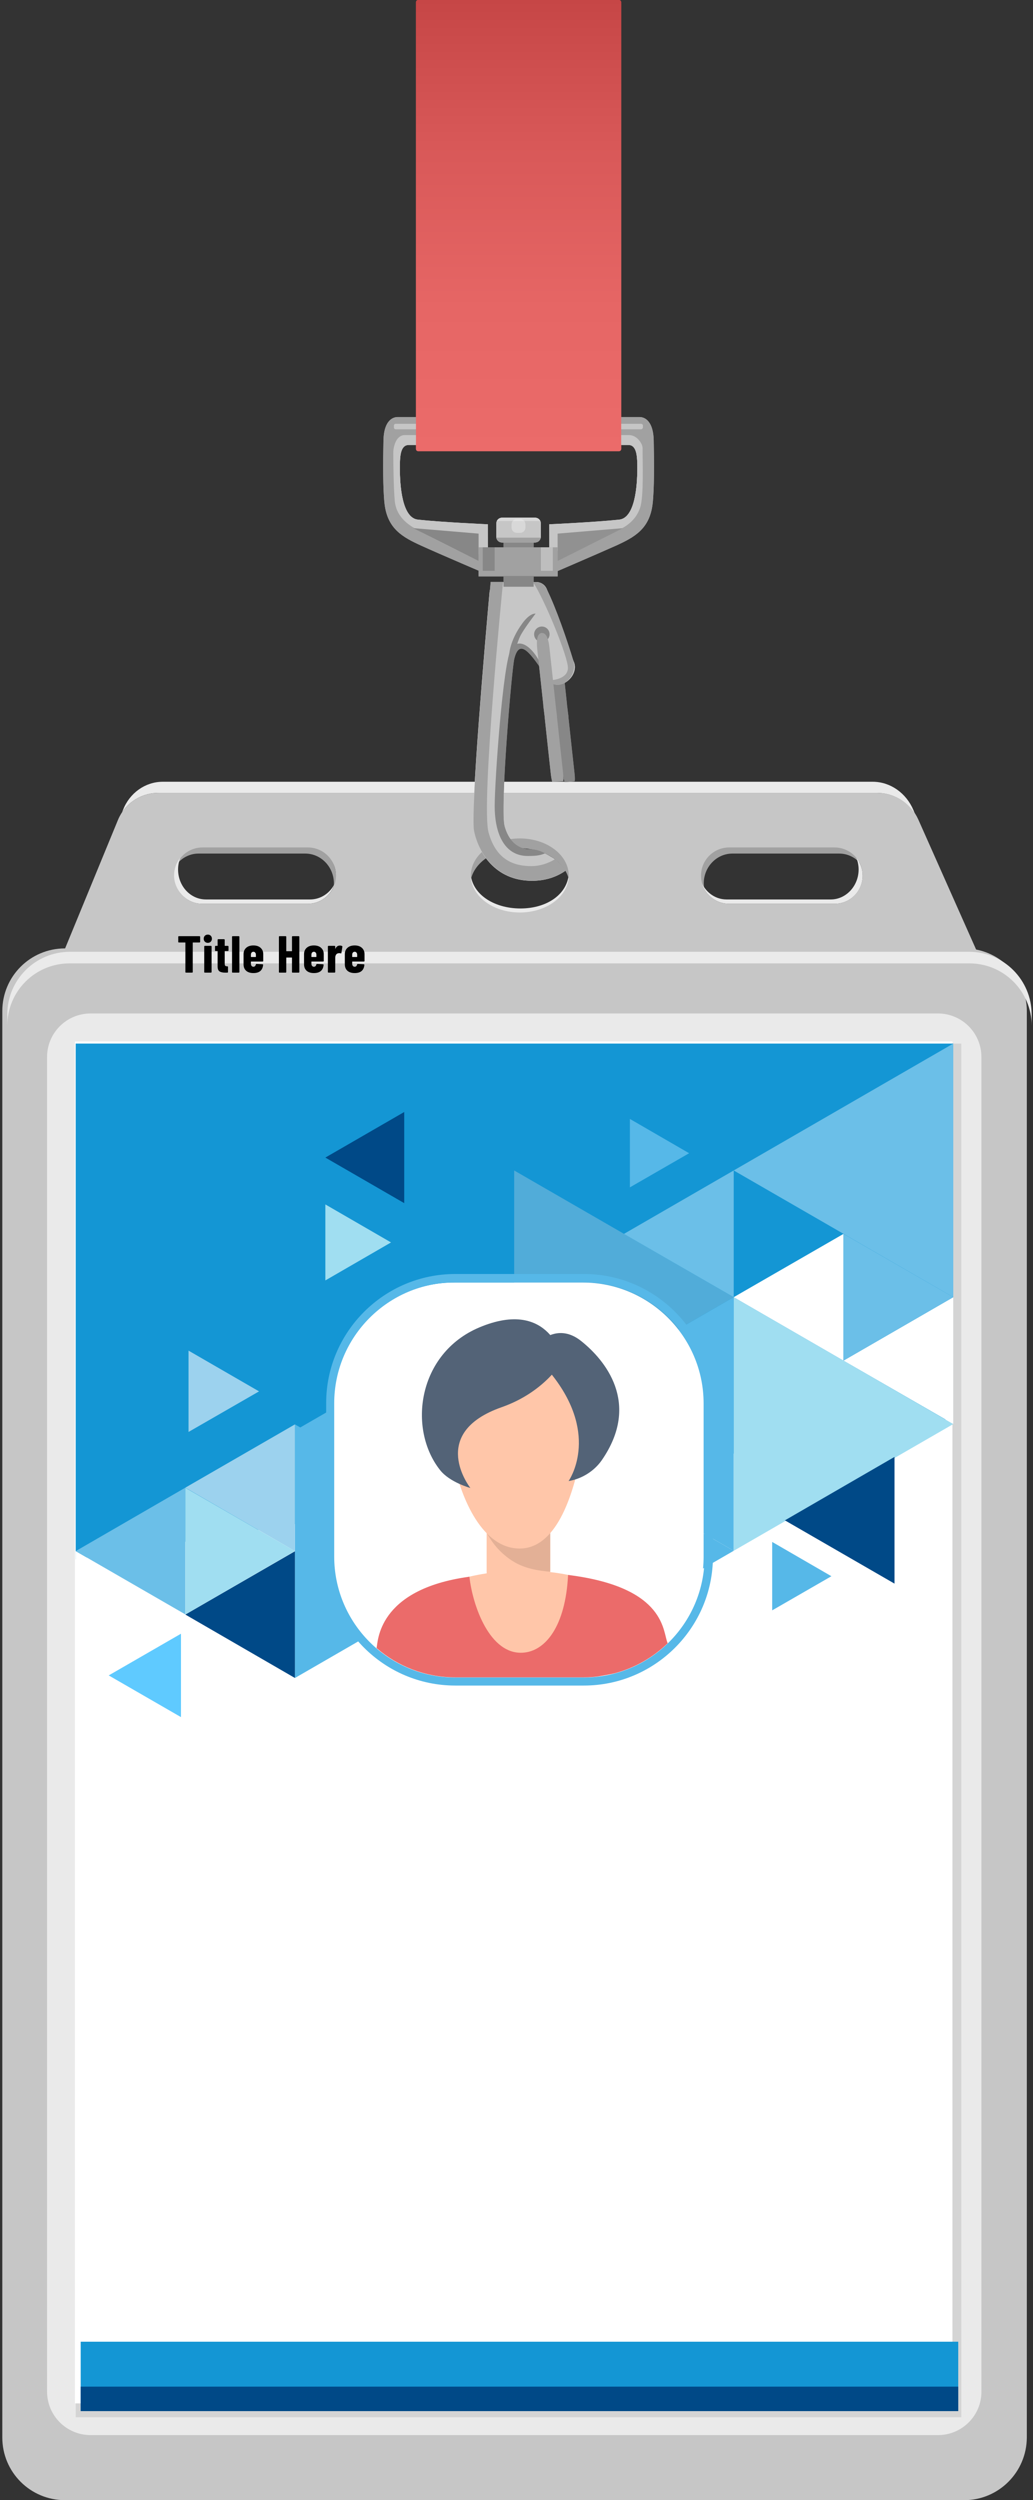 <svg width="372" height="900" viewBox="0 0 372 900" fill="none" xmlns="http://www.w3.org/2000/svg">
<rect x="0" y="0" width="372" height="900" fill="#333333" stroke="none"/>
<path d="M187.188 329.407C197.099 329.407 205.099 323.321 205.099 315.843C205.099 315.148 204.983 314.452 204.867 313.815C204.751 321.698 197.157 327.03 187.419 327.03C177.682 327.03 169.567 321.698 169.451 313.815C169.335 314.452 169.219 315.148 169.219 315.843C169.277 323.321 177.276 329.407 187.188 329.407Z" fill="#EAEAEA"/>
<path d="M187.186 305.352C196.17 305.352 203.59 310.337 204.923 316.887C204.923 316.829 204.923 316.771 204.923 316.713C205.792 307.265 196.924 301.063 187.186 301.063C177.39 301.063 168.348 306.859 169.507 316.713C169.507 316.771 169.507 316.829 169.507 316.887C170.782 310.337 178.201 305.352 187.186 305.352Z" fill="#A1A1A1"/>
<path d="M71.49 307.265H109.92C115.601 307.265 120.238 312.076 120.238 317.988C120.238 319.089 120.064 320.133 119.774 321.176C120.586 319.553 121.049 317.698 121.049 315.727C121.049 309.467 116.47 304.367 110.848 304.367H72.881C68.708 304.367 65.056 307.207 63.549 311.264C65.404 308.83 68.302 307.265 71.49 307.265Z" fill="#A1A1A1"/>
<path d="M253.439 317.988C253.439 312.076 258.076 307.265 263.757 307.265H302.187C305.433 307.265 308.331 308.83 310.186 311.264C308.621 307.207 305.027 304.309 300.796 304.309H262.83C257.207 304.309 251.99 309.293 251.99 315.611C251.99 317.582 253.092 319.495 253.845 321.118C253.613 320.133 253.439 319.089 253.439 317.988Z" fill="#A1A1A1"/>
<path d="M330.707 295.034C328.098 289.18 322.244 285.412 315.81 285.412H57.058C50.682 285.412 44.944 289.238 42.509 295.092L19.439 351.143L354.994 349.636L330.707 295.034ZM110.849 325.349H72.94C67.318 325.349 62.797 320.828 62.797 315.206C62.797 309.583 67.318 305.062 72.94 305.062H110.849C116.471 305.062 120.993 309.583 120.993 315.206C120.993 320.77 116.413 325.349 110.849 325.349ZM187.188 328.479C177.45 328.479 169.567 322.509 169.567 315.148C169.567 307.786 177.45 301.816 187.188 301.816C196.926 301.816 204.809 307.786 204.809 315.148C204.867 322.509 196.926 328.479 187.188 328.479ZM300.508 325.349H262.599C256.976 325.349 252.455 320.828 252.455 315.206C252.455 309.583 256.976 305.062 262.599 305.062H300.508C306.13 305.062 310.651 309.583 310.651 315.206C310.651 320.77 306.13 325.349 300.508 325.349Z" fill="#C6C6C6"/>
<path d="M57.057 285.412H315.751C321.373 285.412 326.474 288.253 329.43 292.832L328.967 291.673C326.358 285.47 320.62 281.413 314.244 281.413H58.622C52.304 281.413 46.623 285.47 44.247 291.673L43.957 292.368C46.855 288.079 51.724 285.412 57.057 285.412Z" fill="#EAEAEA"/>
<path d="M299.173 323.784H261.67C257.844 323.784 254.54 321.524 252.859 318.162C254.135 322.335 258.018 325.349 262.597 325.349H300.506C306.128 325.349 310.65 320.828 310.65 315.206C310.65 312.771 309.78 310.569 308.389 308.83C308.911 310.105 309.201 311.554 309.201 313.003C309.201 318.915 304.679 323.784 299.173 323.784Z" fill="#EAEAEA"/>
<path d="M72.881 325.349H110.79C115.369 325.349 119.195 322.335 120.47 318.22C118.789 321.524 115.485 323.784 111.659 323.784H74.157C68.592 323.784 64.129 318.973 64.129 313.003C64.129 311.496 64.419 310.047 64.94 308.772C63.491 310.511 62.68 312.771 62.68 315.206C62.738 320.77 67.317 325.349 72.881 325.349Z" fill="#EAEAEA"/>
<path d="M347.226 900H23.38C10.918 900 0.832 889.914 0.832 877.452V363.953C0.832 351.491 10.918 341.405 23.38 341.405H347.226C359.688 341.405 369.774 351.491 369.774 363.953V877.452C369.716 889.914 359.63 900 347.226 900Z" fill="#C6C6C6"/>
<path d="M349.023 342.622H25.177C12.715 342.622 2.629 352.708 2.629 365.17V369.228C2.629 356.824 12.657 346.796 25.061 346.796H349.08C361.485 346.796 371.513 356.824 371.513 369.228V365.17C371.513 352.766 361.427 342.622 349.023 342.622Z" fill="#EAEAEA"/>
<path d="M337.777 876.583H32.654C23.959 876.583 16.945 869.569 16.945 860.875V380.531C16.945 371.836 23.959 364.823 32.654 364.823H337.719C346.414 364.823 353.427 371.836 353.427 380.531V860.875C353.485 869.569 346.413 876.583 337.777 876.583Z" fill="#EAEAEA"/>
<path opacity="0.59" d="M346.182 375.662H27.264V870.149H346.182V375.662Z" fill="#C6C6C6"/>
<path d="M342.995 374.908H26.975V865.164H342.995V374.908Z" fill="white"/>
<path d="M343.284 510.543L27.264 561.319V375.662H343.284V510.543Z" fill="#1496D4"/>
<path d="M140.815 447.247L117.166 433.567V460.926L140.815 447.247Z" fill="#A0DEF1"/>
<path d="M248.165 415.135L226.834 402.789V427.423L248.165 415.135Z" fill="#56B8E8"/>
<path d="M117.166 416.7L145.568 433.104V400.296L117.166 416.7Z" fill="#004987"/>
<path d="M93.285 500.863L67.897 486.198V515.47L93.285 500.863Z" fill="#9CD2EE"/>
<path d="M188.809 558.653L228.34 535.815V581.49L188.809 558.653Z" fill="#ED7515"/>
<path d="M227.762 535.989L188.23 558.827V513.209L227.762 535.989Z" fill="#5FCAFF"/>
<path d="M264.221 466.954L185.158 421.337V512.63L264.221 466.954Z" fill="#51ACD9"/>
<path d="M185.274 558.363L106.211 512.746V604.038L185.274 558.363Z" fill="#56B8E8"/>
<path d="M264.223 421.337L343.286 375.662V466.954L264.223 421.337Z" fill="#6BBFE8"/>
<path d="M185.158 512.63L264.221 466.954V558.247L185.158 512.63Z" fill="#56B8E8"/>
<path d="M107.949 513.963L187.012 468.345V559.638L107.949 513.963Z" fill="#56B8E8"/>
<path d="M343.286 512.63L264.223 466.954V558.247L343.286 512.63Z" fill="#A0DEF1"/>
<path d="M106.327 603.98L27.264 558.363V649.655L106.327 603.98Z" fill="white"/>
<path d="M264.223 466.954L303.754 489.792V444.175L264.223 466.954Z" fill="white"/>
<path d="M282.652 547.292L322.126 570.072V524.454L282.652 547.292Z" fill="#004987"/>
<path d="M224.689 444.175L264.221 421.337V466.954L224.689 444.175Z" fill="#6BBFE8"/>
<path d="M303.754 489.792L343.285 466.954V512.572L303.754 489.792Z" fill="white"/>
<path d="M343.285 466.954L303.754 489.792V444.175L343.285 466.954Z" fill="#6BBFE8"/>
<path d="M299.405 567.405L278.074 555.059V579.693L299.405 567.405Z" fill="#56B8E8"/>
<path d="M27.264 558.363L66.737 535.526V581.143L27.264 558.363Z" fill="#6BBFE8"/>
<path d="M66.736 535.525L106.21 512.746V558.363L66.736 535.525Z" fill="#9CD2EE"/>
<path d="M66.736 581.2L106.21 604.038V558.421L66.736 581.2Z" fill="#004987"/>
<path d="M264.221 558.247L224.689 581.085V535.467L264.221 558.247Z" fill="#56B8E8"/>
<path d="M106.21 558.363L66.736 581.2V535.583L106.21 558.363Z" fill="#A0DEF1"/>
<path d="M209.85 461.68H163.537C139.54 461.68 120.006 481.213 120.006 505.21V560.392C120.006 584.389 139.54 603.922 163.537 603.922H209.85C233.847 603.922 253.381 584.389 253.381 560.392V505.21C253.381 481.213 233.847 461.68 209.85 461.68Z" fill="white"/>
<path d="M210.258 458.608H163.944C138.324 458.608 117.457 479.474 117.457 505.094V560.275C117.457 585.895 138.324 606.762 163.944 606.762H210.258C235.878 606.762 256.745 585.895 256.745 560.275V505.094C256.745 479.474 235.878 458.608 210.258 458.608ZM253.731 560.333C253.731 584.33 234.197 603.864 210.2 603.864H163.886C139.889 603.864 120.355 584.33 120.355 560.333V505.152C120.355 481.155 139.889 461.622 163.886 461.622H210.2C234.197 461.622 253.731 481.155 253.731 505.152V560.333Z" fill="#56B8E8"/>
<path d="M345.081 842.964H29.061V867.888H345.081V842.964Z" fill="#1496D4"/>
<path d="M345.081 859.136H29.061V867.946H345.081V859.136Z" fill="#004987"/>
<path d="M186.318 565.434C143.772 566.536 137.164 592.793 137.164 592.793C137.164 592.793 137.628 597.72 187.941 601.024C222.313 603.285 239.645 590.243 239.645 590.243C239.645 590.243 239.992 590.359 237.964 587.461C232.341 579.52 217.618 564.623 186.318 565.434Z" fill="#FFC6A9"/>
<path d="M186.721 577.143C180.403 577.143 175.244 572.042 175.244 565.666V545.727H198.14V565.666C198.14 571.984 193.039 577.143 186.721 577.143Z" fill="#FFC6A9"/>
<path d="M183.243 561.029C186.025 563.058 189.503 564.681 194.952 565.434C196.111 565.608 197.213 565.724 198.14 565.782V565.724V555.291V545.785H175.244V551.813C176.983 554.769 179.012 557.899 183.243 561.029Z" fill="#E3B096"/>
<path d="M187.939 483.996C161.971 483.996 159.537 506.949 162.783 523.759C166.029 540.568 174.144 557.435 187.128 557.435C200.112 557.435 206.14 539.061 209.038 524.57C211.647 511.412 212.748 483.996 187.939 483.996Z" fill="#FFC6A9"/>
<path d="M204.575 566.941C203.648 585.606 196.286 594.532 188.171 594.938C176.462 595.575 170.26 578.36 169.043 567.579C135.424 572.158 136.177 591.518 135.598 593.257C143.191 599.807 153.103 603.806 163.942 603.806H210.255C212.052 603.806 213.791 603.69 215.472 603.458C217.559 603.111 219.53 602.763 221.269 602.357C228.572 600.444 235.18 596.619 240.455 591.518C238.6 587.866 240.455 571.405 204.575 566.941Z" fill="#EB6B6A"/>
<path d="M39.147 603.111L65.172 588.098V618.123L39.147 603.111Z" fill="#5FCAFF"/>
<path d="M222.892 162.414H150.61C150.147 162.414 149.799 162.066 149.799 161.602V0.811C149.799 0.348 150.147 0 150.61 0H222.892C223.355 0 223.703 0.348 223.703 0.811V161.602C223.703 162.066 223.355 162.414 222.892 162.414Z" fill="url(#paint0_linear)"/>
<path d="M191.245 305.7C185.854 305.874 182.956 301.99 181.681 297.411C180 291.325 184.289 240.839 185.217 237.129C186.144 233.419 187.651 232.26 190.434 235.1C193.216 237.882 197.331 244.606 197.331 244.606L197.679 239.911L193.216 232.086L187.245 229.072L181.855 234.115L178.841 258.923L176.58 286.166L177.507 299.961L184.057 307.613L192.114 309.525L197.795 308.076C197.795 308.076 197.041 307.439 194.665 306.453C193.332 305.874 191.245 305.7 191.245 305.7Z" fill="#878787"/>
<path d="M206.952 281.239C207.126 280.254 206.952 278.979 206.836 277.819C206.604 275.733 205.387 264.662 204.691 258.112C204.691 258.112 204.691 258.112 204.691 258.054C204.691 257.996 204.691 257.938 204.691 257.822C204.691 257.59 204.633 257.3 204.575 256.894C204.575 256.721 204.517 256.547 204.517 256.431C204.459 256.025 204.401 255.503 204.344 254.982C204.344 254.808 204.286 254.634 204.286 254.518C204.228 254.228 204.228 253.88 204.17 253.533C204.17 253.475 204.17 253.417 204.17 253.359C203.474 246.867 202.257 235.68 202.025 233.593C201.735 230.695 201.097 227.855 199.243 227.913V227.855H199.185H199.127V227.913C197.272 228.26 197.33 231.159 197.62 234.057C197.852 236.144 199.069 247.215 199.764 253.764C199.764 253.764 199.764 253.764 199.764 253.822C199.764 253.88 199.764 253.938 199.764 253.996C199.764 254.17 199.822 254.518 199.88 254.982C199.88 255.156 199.938 255.329 199.938 255.445C199.996 255.851 200.054 256.373 200.112 256.894C200.112 257.068 200.17 257.242 200.17 257.358C200.228 257.648 200.228 257.996 200.286 258.286C200.286 258.402 200.286 258.46 200.286 258.517C200.982 265.067 202.373 276.312 202.72 278.399C202.894 279.616 203.01 280.718 203.358 281.529L206.952 281.239Z" fill="#878787"/>
<path d="M196.056 242.346C199.07 251.33 209.503 243.853 206.489 237.882C204.171 233.187 199.07 218.407 196.983 212.263C196.403 210.64 194.896 209.538 193.157 209.538H180.347C178.261 209.538 176.464 211.161 176.29 213.248C174.841 229.304 169.334 292.658 170.667 299.15C172.174 306.627 178.145 317.061 191.592 317.061C196.577 317.061 200.519 315.611 203.591 313.467C203.591 313.467 202.721 311.728 199.823 309.351C198.838 308.54 196.229 307.207 196.229 307.207C194.433 307.96 192.926 308.134 190.085 308.134C181.101 308.134 178.145 299.15 178.145 290.223C178.145 281.239 181.159 237.94 184.115 233.477C187.071 228.898 193.041 233.361 196.056 242.346Z" fill="#C6C6C6"/>
<path d="M200.808 205.655H172.348V207.568H200.808V205.655Z" fill="#878787"/>
<path d="M192.346 228.319C192.346 226.754 193.621 225.536 195.128 225.536C196.693 225.536 197.91 226.811 197.91 228.319C197.91 229.884 196.635 231.101 195.128 231.101C193.563 231.101 192.346 229.884 192.346 228.319Z" fill="#878787"/>
<path d="M202.837 281.239C202.953 280.196 202.837 278.979 202.721 277.761C202.489 275.675 201.272 264.604 200.576 258.054C200.576 258.054 200.576 258.054 200.576 257.996C200.576 257.938 200.576 257.88 200.576 257.764C200.576 257.532 200.518 257.242 200.46 256.836C200.46 256.663 200.402 256.489 200.402 256.373C200.344 255.967 200.286 255.445 200.228 254.924C200.228 254.75 200.17 254.576 200.17 254.46C200.112 254.17 200.112 253.822 200.054 253.475C200.054 253.417 200.054 253.359 200.054 253.301C199.359 246.809 198.142 235.622 197.91 233.535C197.62 230.637 196.982 227.797 195.127 227.855V227.797H195.069H195.011V227.855C193.157 228.203 193.215 231.101 193.504 233.999C193.736 236.086 194.954 247.157 195.649 253.706C195.649 253.706 195.649 253.706 195.649 253.764C195.649 253.822 195.649 253.88 195.649 253.938C195.649 254.112 195.707 254.46 195.765 254.924C195.765 255.098 195.823 255.271 195.823 255.387C195.881 255.793 195.939 256.315 195.997 256.836C195.997 257.01 196.055 257.184 196.055 257.3C196.113 257.59 196.113 257.938 196.171 258.228C196.171 258.344 196.171 258.401 196.171 258.459C196.866 265.009 198.084 276.138 198.315 278.225C198.431 279.326 198.605 280.428 198.837 281.355L202.837 281.239Z" fill="#A1A1A1"/>
<path d="M199.88 309.293C197.33 310.858 194.315 311.786 191.417 311.786C185.273 311.786 178.723 309.757 175.941 299.672C173.159 289.586 181.158 209.48 181.158 209.48H176.694C176.694 209.48 169.217 291.615 170.724 299.092C172.231 306.569 178.201 317.003 191.649 317.003C196.634 317.003 200.576 315.554 203.648 313.409C203.648 313.409 203.416 312.887 202.083 311.322C201.097 310.221 199.88 309.293 199.88 309.293Z" fill="#A1A1A1"/>
<path d="M235.413 158.53C235.297 151.98 232.514 150.126 230.312 150.126C225.327 150.126 193.563 150.126 187.302 150.126C187.302 150.126 186.897 150.126 186.201 150.126C179.941 150.126 148.119 150.126 143.192 150.126C140.989 150.126 138.207 151.98 138.091 158.53C137.917 166.008 137.859 176.151 138.497 181.484C139.598 190.468 145.104 193.424 151.712 196.438C158.32 199.453 175.71 206.872 175.71 206.872V188.787C175.71 188.787 159.19 188.034 150.495 187.106C144.873 186.527 144.003 175.166 144.003 168.79C144.003 164.848 144.003 160.211 147.191 160.211C149.162 160.211 180.057 160.211 186.201 160.211C186.897 160.211 187.302 160.211 187.302 160.211C193.447 160.211 224.341 160.211 226.312 160.211C229.5 160.211 229.5 164.906 229.5 168.79C229.5 175.166 228.631 186.469 223.008 187.106C214.314 188.034 197.794 188.787 197.794 188.787V206.872C197.794 206.872 215.183 199.395 221.791 196.438C228.399 193.424 233.906 190.468 235.007 181.484C235.644 176.151 235.586 166.008 235.413 158.53Z" fill="#A1A1A1"/>
<path d="M226.544 156.618H145.684C144.525 156.618 143.424 157.371 142.728 158.588C142.033 159.864 141.627 161.429 141.627 163.051C141.627 167.167 141.743 175.514 142.149 180.209C142.728 186.701 148.003 189.425 150.611 190.932C153.162 192.439 172.29 201.887 172.29 201.887V200.322C172.29 198.989 173.101 197.888 174.087 197.888H175.71L175.652 188.729C174.551 188.671 158.9 187.976 150.495 187.048C144.873 186.469 144.003 175.108 144.003 168.732C144.003 164.79 144.003 160.153 147.192 160.153C149.162 160.153 180.057 160.153 186.201 160.153C186.897 160.153 187.303 160.153 187.303 160.153C193.447 160.153 224.342 160.153 226.313 160.153C229.501 160.153 229.501 164.848 229.501 168.732C229.501 175.108 228.631 186.411 223.009 187.048C214.314 187.976 197.794 188.729 197.794 188.729V190.41L197.852 197.424H199.359C200.461 197.424 201.388 198.641 201.388 200.148C201.388 200.148 217.966 193.135 222.197 191.106C226.429 189.135 229.095 186.759 230.486 182.875C231.935 178.818 231.355 165.37 231.413 161.544C231.413 160.965 231.298 160.385 231.066 159.921C230.08 157.893 228.341 156.618 226.544 156.618Z" fill="#C6C6C6"/>
<path d="M230.834 154.531H142.497C142.149 154.531 141.859 154.241 141.859 153.893V153.198C141.859 152.85 142.149 152.56 142.497 152.56H230.892C231.24 152.56 231.53 152.85 231.53 153.198V153.893C231.472 154.241 231.182 154.531 230.834 154.531Z" fill="#C6C6C6"/>
<path d="M172.348 201.945V192.091L148.814 190.12L172.348 201.945Z" fill="#878787"/>
<path d="M200.807 201.945V192.091L224.34 190.12L200.807 201.945Z" fill="#919191"/>
<path d="M159.48 160.269V161.197C159.48 161.602 159.77 161.95 160.176 161.95H213.445C213.793 161.95 214.141 161.602 214.141 161.197V160.269H159.48Z" fill="#CF605F"/>
<path d="M192.171 193.598H181.332V211.219H192.171V193.598Z" fill="#878787"/>
<path d="M200.808 197.018H172.348V207.336H200.808V197.018Z" fill="#A1A1A1"/>
<path d="M192.694 195.279H180.811C179.652 195.279 178.725 194.352 178.725 193.193V188.44C178.725 187.28 179.652 186.353 180.811 186.353H192.694C193.853 186.353 194.781 187.28 194.781 188.44V193.193C194.723 194.352 193.795 195.279 192.694 195.279Z" fill="#C6C6C6"/>
<path d="M178.145 197.018H173.855V205.481H178.145V197.018Z" fill="#878787"/>
<path opacity="0.31" d="M199.071 197.018H194.781V205.481H199.071V197.018Z" fill="white"/>
<path opacity="0.31" d="M178.898 187.57H194.607C194.259 186.875 193.563 186.353 192.694 186.353H180.811C179.942 186.353 179.188 186.875 178.898 187.57Z" fill="white"/>
<path d="M178.725 193.54C178.899 194.526 179.71 195.279 180.753 195.279H192.694C193.737 195.279 194.549 194.526 194.723 193.54H178.725Z" fill="#A1A1A1"/>
<path opacity="0.31" d="M187.361 191.801H186.085C185.042 191.801 184.23 190.99 184.23 189.947V188.729C184.23 187.686 185.042 186.875 186.085 186.875H187.361C188.404 186.875 189.215 187.686 189.215 188.729V189.947C189.215 190.932 188.404 191.801 187.361 191.801Z" fill="white"/>
<path d="M204.518 240.607C204.286 244.606 198.547 244.838 198.547 244.838V245.881C202.663 248.432 208.053 243.041 206.488 237.882C204.228 230.405 200.286 218.986 196.982 212.263C196.229 210.697 194.896 209.538 193.157 209.538H191.939C195.823 215.219 204.75 236.723 204.518 240.607Z" fill="#A1A1A1"/>
<path d="M183.361 235.854C183.361 235.854 183.361 230.869 188.114 224.377C190.955 220.493 192.867 220.899 192.867 220.899C192.867 220.899 188.52 226.522 187.303 229.072C186.144 231.622 185.854 233.361 185.854 233.361L183.361 235.854Z" fill="#878787"/>
<path d="M191.245 305.7C185.854 305.874 182.956 301.99 181.681 297.411C180 291.325 184.289 240.839 185.217 237.129C186.144 233.419 187.651 232.26 190.434 235.1C193.216 237.882 197.331 244.606 197.331 244.606L197.679 239.911L193.216 232.086L187.245 229.072L181.855 234.115L178.841 258.923L176.58 286.166L177.507 299.961L184.057 307.613L192.114 309.525L197.795 308.076C197.795 308.076 197.041 307.439 194.665 306.453C193.332 305.874 191.245 305.7 191.245 305.7Z" fill="#878787"/>
<path d="M206.952 281.239C207.126 280.254 206.952 278.979 206.836 277.819C206.604 275.733 205.387 264.662 204.691 258.112C204.691 258.112 204.691 258.112 204.691 258.054C204.691 257.996 204.691 257.938 204.691 257.822C204.691 257.59 204.633 257.3 204.575 256.894C204.575 256.721 204.517 256.547 204.517 256.431C204.459 256.025 204.401 255.503 204.344 254.982C204.344 254.808 204.286 254.634 204.286 254.518C204.228 254.228 204.228 253.88 204.17 253.533C204.17 253.475 204.17 253.417 204.17 253.359C203.474 246.867 202.257 235.68 202.025 233.593C201.735 230.695 201.097 227.855 199.243 227.913V227.855H199.185H199.127V227.913C197.272 228.26 197.33 231.159 197.62 234.057C197.852 236.144 199.069 247.215 199.764 253.764C199.764 253.764 199.764 253.764 199.764 253.822C199.764 253.88 199.764 253.938 199.764 253.996C199.764 254.17 199.822 254.518 199.88 254.982C199.88 255.156 199.938 255.329 199.938 255.445C199.996 255.851 200.054 256.373 200.112 256.894C200.112 257.068 200.17 257.242 200.17 257.358C200.228 257.648 200.228 257.996 200.286 258.286C200.286 258.402 200.286 258.46 200.286 258.517C200.982 265.067 202.373 276.312 202.72 278.399C202.894 279.616 203.01 280.718 203.358 281.529L206.952 281.239Z" fill="#878787"/>
<path d="M196.056 242.346C199.07 251.33 209.503 243.853 206.489 237.882C204.171 233.187 199.07 218.407 196.983 212.263C196.403 210.64 194.896 209.538 193.157 209.538H180.347C178.261 209.538 176.464 211.161 176.29 213.248C174.841 229.304 169.334 292.658 170.667 299.15C172.174 306.627 178.145 317.061 191.592 317.061C196.577 317.061 200.519 315.611 203.591 313.467C203.591 313.467 202.721 311.728 199.823 309.351C198.838 308.54 196.229 307.207 196.229 307.207C194.433 307.96 192.926 308.134 190.085 308.134C181.101 308.134 178.145 299.15 178.145 290.223C178.145 281.239 181.159 237.94 184.115 233.477C187.071 228.898 193.041 233.361 196.056 242.346Z" fill="#C6C6C6"/>
<path d="M200.808 205.655H172.348V207.568H200.808V205.655Z" fill="#878787"/>
<path d="M192.346 228.319C192.346 226.754 193.621 225.536 195.128 225.536C196.693 225.536 197.91 226.811 197.91 228.319C197.91 229.884 196.635 231.101 195.128 231.101C193.563 231.101 192.346 229.884 192.346 228.319Z" fill="#878787"/>
<path d="M202.837 281.239C202.953 280.196 202.837 278.979 202.721 277.761C202.489 275.675 201.272 264.604 200.576 258.054C200.576 258.054 200.576 258.054 200.576 257.996C200.576 257.938 200.576 257.88 200.576 257.764C200.576 257.532 200.518 257.242 200.46 256.836C200.46 256.663 200.402 256.489 200.402 256.373C200.344 255.967 200.286 255.445 200.228 254.924C200.228 254.75 200.17 254.576 200.17 254.46C200.112 254.17 200.112 253.822 200.054 253.475C200.054 253.417 200.054 253.359 200.054 253.301C199.359 246.809 198.142 235.622 197.91 233.535C197.62 230.637 196.982 227.797 195.127 227.855V227.797H195.069H195.011V227.855C193.157 228.203 193.215 231.101 193.504 233.999C193.736 236.086 194.954 247.157 195.649 253.706C195.649 253.706 195.649 253.706 195.649 253.764C195.649 253.822 195.649 253.88 195.649 253.938C195.649 254.112 195.707 254.46 195.765 254.924C195.765 255.098 195.823 255.271 195.823 255.387C195.881 255.793 195.939 256.315 195.997 256.836C195.997 257.01 196.055 257.184 196.055 257.3C196.113 257.59 196.113 257.938 196.171 258.228C196.171 258.344 196.171 258.401 196.171 258.459C196.866 265.009 198.084 276.138 198.315 278.225C198.431 279.326 198.605 280.428 198.837 281.355L202.837 281.239Z" fill="#A1A1A1"/>
<path d="M199.88 309.293C197.33 310.858 194.315 311.786 191.417 311.786C185.273 311.786 178.723 309.757 175.941 299.672C173.159 289.586 181.158 209.48 181.158 209.48H176.694C176.694 209.48 169.217 291.615 170.724 299.092C172.231 306.569 178.201 317.003 191.649 317.003C196.634 317.003 200.576 315.554 203.648 313.409C203.648 313.409 203.416 312.887 202.083 311.322C201.097 310.221 199.88 309.293 199.88 309.293Z" fill="#A1A1A1"/>
<path d="M235.413 158.53C235.297 151.98 232.514 150.126 230.312 150.126C225.327 150.126 193.563 150.126 187.302 150.126C187.302 150.126 186.897 150.126 186.201 150.126C179.941 150.126 148.119 150.126 143.192 150.126C140.989 150.126 138.207 151.98 138.091 158.53C137.917 166.008 137.859 176.151 138.497 181.484C139.598 190.468 145.104 193.424 151.712 196.438C158.32 199.453 175.71 206.872 175.71 206.872V188.787C175.71 188.787 159.19 188.034 150.495 187.106C144.873 186.527 144.003 175.166 144.003 168.79C144.003 164.848 144.003 160.211 147.191 160.211C149.162 160.211 180.057 160.211 186.201 160.211C186.897 160.211 187.302 160.211 187.302 160.211C193.447 160.211 224.341 160.211 226.312 160.211C229.5 160.211 229.5 164.906 229.5 168.79C229.5 175.166 228.631 186.469 223.008 187.106C214.314 188.034 197.794 188.787 197.794 188.787V206.872C197.794 206.872 215.183 199.395 221.791 196.438C228.399 193.424 233.906 190.468 235.007 181.484C235.644 176.151 235.586 166.008 235.413 158.53Z" fill="#A1A1A1"/>
<path d="M226.544 156.618H145.684C144.525 156.618 143.424 157.371 142.728 158.588C142.033 159.864 141.627 161.429 141.627 163.051C141.627 167.167 141.743 175.514 142.149 180.209C142.728 186.701 148.003 189.425 150.611 190.932C153.162 192.439 172.29 201.887 172.29 201.887V200.322C172.29 198.989 173.101 197.888 174.087 197.888H175.71L175.652 188.729C174.551 188.671 158.9 187.976 150.495 187.048C144.873 186.469 144.003 175.108 144.003 168.732C144.003 164.79 144.003 160.153 147.192 160.153C149.162 160.153 180.057 160.153 186.201 160.153C186.897 160.153 187.303 160.153 187.303 160.153C193.447 160.153 224.342 160.153 226.313 160.153C229.501 160.153 229.501 164.848 229.501 168.732C229.501 175.108 228.631 186.411 223.009 187.048C214.314 187.976 197.794 188.729 197.794 188.729V190.41L197.852 197.424H199.359C200.461 197.424 201.388 198.641 201.388 200.148C201.388 200.148 217.966 193.135 222.197 191.106C226.429 189.135 229.095 186.759 230.486 182.875C231.935 178.818 231.355 165.37 231.413 161.544C231.413 160.965 231.298 160.385 231.066 159.921C230.08 157.893 228.341 156.618 226.544 156.618Z" fill="#C6C6C6"/>
<path d="M230.834 154.531H142.497C142.149 154.531 141.859 154.241 141.859 153.893V153.198C141.859 152.85 142.149 152.56 142.497 152.56H230.892C231.24 152.56 231.53 152.85 231.53 153.198V153.893C231.472 154.241 231.182 154.531 230.834 154.531Z" fill="#C6C6C6"/>
<path d="M172.348 201.945V192.091L148.814 190.12L172.348 201.945Z" fill="#878787"/>
<path d="M200.807 201.945V192.091L224.34 190.12L200.807 201.945Z" fill="#919191"/>
<path d="M159.48 160.269V161.197C159.48 161.602 159.77 161.95 160.176 161.95H213.445C213.793 161.95 214.141 161.602 214.141 161.197V160.269H159.48Z" fill="#CF605F"/>
<path d="M192.171 193.598H181.332V211.219H192.171V193.598Z" fill="#878787"/>
<path d="M200.808 197.018H172.348V207.336H200.808V197.018Z" fill="#A1A1A1"/>
<path d="M192.694 195.279H180.811C179.652 195.279 178.725 194.352 178.725 193.193V188.44C178.725 187.28 179.652 186.353 180.811 186.353H192.694C193.853 186.353 194.781 187.28 194.781 188.44V193.193C194.723 194.352 193.795 195.279 192.694 195.279Z" fill="#C6C6C6"/>
<path d="M178.145 197.018H173.855V205.481H178.145V197.018Z" fill="#878787"/>
<path opacity="0.31" d="M199.071 197.018H194.781V205.481H199.071V197.018Z" fill="white"/>
<path opacity="0.31" d="M178.898 187.57H194.607C194.259 186.875 193.563 186.353 192.694 186.353H180.811C179.942 186.353 179.188 186.875 178.898 187.57Z" fill="white"/>
<path d="M178.725 193.54C178.899 194.526 179.71 195.279 180.753 195.279H192.694C193.737 195.279 194.549 194.526 194.723 193.54H178.725Z" fill="#A1A1A1"/>
<path opacity="0.31" d="M187.361 191.801H186.085C185.042 191.801 184.23 190.99 184.23 189.947V188.729C184.23 187.686 185.042 186.875 186.085 186.875H187.361C188.404 186.875 189.215 187.686 189.215 188.729V189.947C189.215 190.932 188.404 191.801 187.361 191.801Z" fill="white"/>
<path d="M204.518 240.607C204.286 244.606 198.547 244.838 198.547 244.838V245.881C202.663 248.432 208.053 243.041 206.488 237.882C204.228 230.405 200.286 218.986 196.982 212.263C196.229 210.697 194.896 209.538 193.157 209.538H191.939C195.823 215.219 204.75 236.723 204.518 240.607Z" fill="#A1A1A1"/>
<path d="M183.361 235.854C183.361 235.854 183.361 230.869 188.114 224.377C190.955 220.493 192.867 220.899 192.867 220.899C192.867 220.899 188.52 226.522 187.303 229.072C186.144 231.622 185.854 233.361 185.854 233.361L183.361 235.854Z" fill="#878787"/>
<path d="M222.892 162.414H150.61C150.147 162.414 149.799 162.066 149.799 161.602V0.811C149.799 0.348 150.147 0 150.61 0H222.892C223.355 0 223.703 0.348 223.703 0.811V161.602C223.703 162.066 223.355 162.414 222.892 162.414Z" fill="url(#paint1_linear)"/>
<path d="M202.722 489.618C202.722 489.618 196.52 500.979 180.695 506.544C153.858 515.934 169.392 535.641 169.392 535.641C169.392 535.641 161.915 533.613 158.437 529.149C146.786 514.369 150.38 487.242 172.58 477.852C198.316 467.012 202.722 489.618 202.722 489.618Z" fill="#536377"/>
<path d="M194.666 482.778C194.666 482.778 201.216 476.229 209.331 482.778C217.62 489.386 231.009 504.979 216.692 525.672C213.852 529.729 209.331 532.395 204.752 533.149C204.752 533.149 216.113 517.151 199.071 495.299C193.623 488.285 194.666 482.778 194.666 482.778Z" fill="#536377"/>
<path d="M71.848 336.999C71.91 336.999 71.96 337.024 71.998 337.074C72.048 337.112 72.073 337.162 72.073 337.224V339.044C72.073 339.106 72.048 339.163 71.998 339.213C71.96 339.25 71.91 339.269 71.848 339.269H69.503C69.44 339.269 69.409 339.3 69.409 339.363V349.906C69.409 349.968 69.384 350.025 69.334 350.075C69.296 350.112 69.246 350.131 69.184 350.131H66.989C66.927 350.131 66.87 350.112 66.82 350.075C66.783 350.025 66.764 349.968 66.764 349.906V339.363C66.764 339.3 66.733 339.269 66.67 339.269H64.419C64.356 339.269 64.3 339.25 64.25 339.213C64.213 339.163 64.194 339.106 64.194 339.044V337.224C64.194 337.162 64.213 337.112 64.25 337.074C64.3 337.024 64.356 336.999 64.419 336.999H71.848ZM74.845 339.4C74.42 339.4 74.064 339.263 73.776 338.988C73.501 338.7 73.363 338.344 73.363 337.918C73.363 337.481 73.501 337.124 73.776 336.849C74.051 336.574 74.407 336.436 74.845 336.436C75.283 336.436 75.633 336.574 75.896 336.849C76.171 337.124 76.308 337.481 76.308 337.918C76.308 338.344 76.171 338.7 75.896 338.988C75.621 339.263 75.27 339.4 74.845 339.4ZM73.776 350.131C73.713 350.131 73.657 350.112 73.607 350.075C73.57 350.025 73.551 349.968 73.551 349.906V340.714C73.551 340.651 73.57 340.601 73.607 340.563C73.657 340.513 73.713 340.488 73.776 340.488H75.971C76.033 340.488 76.083 340.513 76.121 340.563C76.171 340.601 76.196 340.651 76.196 340.714V349.906C76.196 349.968 76.171 350.025 76.121 350.075C76.083 350.112 76.033 350.131 75.971 350.131H73.776ZM82.288 342.121C82.288 342.183 82.263 342.239 82.213 342.289C82.176 342.327 82.126 342.346 82.063 342.346H81.013C80.95 342.346 80.919 342.377 80.919 342.439V346.904C80.919 347.267 80.988 347.517 81.125 347.655C81.263 347.792 81.469 347.855 81.744 347.842H81.876C81.938 347.842 81.988 347.867 82.026 347.917C82.076 347.955 82.101 348.005 82.101 348.067V349.906C82.101 349.968 82.076 350.025 82.026 350.075C81.988 350.112 81.938 350.131 81.876 350.131H81.125C80.212 350.131 79.524 349.981 79.062 349.681C78.599 349.368 78.367 348.78 78.367 347.917V342.439C78.367 342.377 78.336 342.346 78.274 342.346H77.655C77.592 342.346 77.536 342.327 77.486 342.289C77.448 342.239 77.429 342.183 77.429 342.121V340.714C77.429 340.651 77.448 340.601 77.486 340.563C77.536 340.513 77.592 340.488 77.655 340.488H78.274C78.336 340.488 78.367 340.457 78.367 340.395V338.312C78.367 338.25 78.386 338.2 78.424 338.162C78.474 338.112 78.53 338.087 78.593 338.087H80.694C80.756 338.087 80.806 338.112 80.844 338.162C80.894 338.2 80.919 338.25 80.919 338.312V340.395C80.919 340.457 80.95 340.488 81.013 340.488H82.063C82.126 340.488 82.176 340.513 82.213 340.563C82.263 340.601 82.288 340.651 82.288 340.714V342.121ZM83.789 350.131C83.727 350.131 83.671 350.112 83.621 350.075C83.583 350.025 83.564 349.968 83.564 349.906V337.224C83.564 337.162 83.583 337.112 83.621 337.074C83.671 337.024 83.727 336.999 83.789 336.999H85.984C86.047 336.999 86.097 337.024 86.134 337.074C86.184 337.112 86.209 337.162 86.209 337.224V349.906C86.209 349.968 86.184 350.025 86.134 350.075C86.097 350.112 86.047 350.131 85.984 350.131H83.789ZM94.801 345.91C94.801 345.973 94.776 346.029 94.726 346.079C94.689 346.116 94.639 346.135 94.576 346.135H90.449C90.386 346.135 90.355 346.166 90.355 346.229V346.923C90.355 347.236 90.436 347.498 90.599 347.711C90.774 347.911 90.993 348.011 91.256 348.011C91.493 348.011 91.687 347.936 91.837 347.786C91.987 347.623 92.087 347.423 92.137 347.186C92.175 347.061 92.256 346.998 92.381 346.998L94.539 347.111C94.601 347.111 94.651 347.136 94.689 347.186C94.739 347.223 94.757 347.28 94.745 347.355C94.657 348.318 94.32 349.049 93.732 349.549C93.157 350.037 92.331 350.281 91.256 350.281C90.142 350.281 89.273 350.006 88.648 349.456C88.023 348.893 87.71 348.117 87.71 347.129V343.49C87.71 342.539 88.023 341.777 88.648 341.201C89.286 340.626 90.155 340.338 91.256 340.338C92.356 340.338 93.219 340.626 93.844 341.201C94.482 341.777 94.801 342.539 94.801 343.49V345.91ZM91.256 342.608C90.993 342.608 90.774 342.708 90.599 342.908C90.436 343.109 90.355 343.365 90.355 343.678V344.409C90.355 344.472 90.386 344.503 90.449 344.503H92.062C92.125 344.503 92.156 344.472 92.156 344.409V343.678C92.156 343.365 92.069 343.109 91.893 342.908C91.731 342.708 91.518 342.608 91.256 342.608ZM105.152 337.224C105.152 337.162 105.171 337.112 105.208 337.074C105.258 337.024 105.314 336.999 105.377 336.999H107.572C107.634 336.999 107.684 337.024 107.722 337.074C107.772 337.112 107.797 337.162 107.797 337.224V349.906C107.797 349.968 107.772 350.025 107.722 350.075C107.684 350.112 107.634 350.131 107.572 350.131H105.377C105.314 350.131 105.258 350.112 105.208 350.075C105.171 350.025 105.152 349.968 105.152 349.906V344.784C105.152 344.722 105.121 344.691 105.058 344.691H103.182C103.12 344.691 103.088 344.722 103.088 344.784V349.906C103.088 349.968 103.063 350.025 103.013 350.075C102.976 350.112 102.926 350.131 102.863 350.131H100.668C100.606 350.131 100.549 350.112 100.499 350.075C100.462 350.025 100.443 349.968 100.443 349.906V337.224C100.443 337.162 100.462 337.112 100.499 337.074C100.549 337.024 100.606 336.999 100.668 336.999H102.863C102.926 336.999 102.976 337.024 103.013 337.074C103.063 337.112 103.088 337.162 103.088 337.224V342.327C103.088 342.389 103.12 342.421 103.182 342.421H105.058C105.121 342.421 105.152 342.389 105.152 342.327V337.224ZM116.586 345.91C116.586 345.973 116.561 346.029 116.51 346.079C116.473 346.116 116.423 346.135 116.36 346.135H112.233C112.171 346.135 112.139 346.166 112.139 346.229V346.923C112.139 347.236 112.221 347.498 112.383 347.711C112.558 347.911 112.777 348.011 113.04 348.011C113.278 348.011 113.471 347.936 113.621 347.786C113.772 347.623 113.872 347.423 113.922 347.186C113.959 347.061 114.04 346.998 114.165 346.998L116.323 347.111C116.385 347.111 116.435 347.136 116.473 347.186C116.523 347.223 116.542 347.28 116.529 347.355C116.442 348.318 116.104 349.049 115.516 349.549C114.941 350.037 114.115 350.281 113.04 350.281C111.927 350.281 111.058 350.006 110.432 349.456C109.807 348.893 109.494 348.117 109.494 347.129V343.49C109.494 342.539 109.807 341.777 110.432 341.201C111.07 340.626 111.939 340.338 113.04 340.338C114.14 340.338 115.003 340.626 115.629 341.201C116.267 341.777 116.586 342.539 116.586 343.49V345.91ZM113.04 342.608C112.777 342.608 112.558 342.708 112.383 342.908C112.221 343.109 112.139 343.365 112.139 343.678V344.409C112.139 344.472 112.171 344.503 112.233 344.503H113.847C113.909 344.503 113.94 344.472 113.94 344.409V343.678C113.94 343.365 113.853 343.109 113.678 342.908C113.515 342.708 113.303 342.608 113.04 342.608ZM122.393 340.376C122.73 340.376 122.993 340.438 123.181 340.563C123.281 340.626 123.318 340.72 123.293 340.845L122.937 343.04C122.924 343.177 122.837 343.227 122.674 343.19C122.536 343.14 122.368 343.115 122.167 343.115C121.98 343.115 121.817 343.14 121.68 343.19C121.392 343.24 121.161 343.415 120.986 343.715C120.811 344.003 120.723 344.34 120.723 344.728V349.887C120.723 349.95 120.698 350.006 120.648 350.056C120.61 350.094 120.56 350.112 120.498 350.112H118.303C118.24 350.112 118.184 350.094 118.134 350.056C118.097 350.006 118.078 349.95 118.078 349.887V340.714C118.078 340.651 118.097 340.601 118.134 340.563C118.184 340.513 118.24 340.488 118.303 340.488H120.498C120.56 340.488 120.61 340.513 120.648 340.563C120.698 340.601 120.723 340.651 120.723 340.714V341.445C120.723 341.495 120.729 341.526 120.742 341.539C120.767 341.539 120.792 341.52 120.817 341.483C121.154 340.745 121.68 340.376 122.393 340.376ZM131.273 345.91C131.273 345.973 131.248 346.029 131.198 346.079C131.161 346.116 131.111 346.135 131.048 346.135H126.921C126.858 346.135 126.827 346.166 126.827 346.229V346.923C126.827 347.236 126.908 347.498 127.071 347.711C127.246 347.911 127.465 348.011 127.728 348.011C127.965 348.011 128.159 347.936 128.309 347.786C128.459 347.623 128.559 347.423 128.609 347.186C128.647 347.061 128.728 346.998 128.853 346.998L131.011 347.111C131.073 347.111 131.123 347.136 131.161 347.186C131.211 347.223 131.23 347.28 131.217 347.355C131.129 348.318 130.792 349.049 130.204 349.549C129.629 350.037 128.803 350.281 127.728 350.281C126.615 350.281 125.745 350.006 125.12 349.456C124.495 348.893 124.182 348.117 124.182 347.129V343.49C124.182 342.539 124.495 341.777 125.12 341.201C125.758 340.626 126.627 340.338 127.728 340.338C128.828 340.338 129.691 340.626 130.317 341.201C130.954 341.777 131.273 342.539 131.273 343.49V345.91ZM127.728 342.608C127.465 342.608 127.246 342.708 127.071 342.908C126.908 343.109 126.827 343.365 126.827 343.678V344.409C126.827 344.472 126.858 344.503 126.921 344.503H128.534C128.597 344.503 128.628 344.472 128.628 344.409V343.678C128.628 343.365 128.541 343.109 128.365 342.908C128.203 342.708 127.99 342.608 127.728 342.608Z" fill="black"/>
<defs>
<linearGradient id="paint0_linear" x1="186.737" y1="162.418" x2="186.737" y2="0" gradientUnits="userSpaceOnUse">
<stop stop-color="#EB6B6A"/>
<stop offset="0.317" stop-color="#E66665"/>
<stop offset="0.68" stop-color="#D85858"/>
<stop offset="1" stop-color="#C64646"/>
</linearGradient>
<linearGradient id="paint1_linear" x1="186.737" y1="162.418" x2="186.737" y2="0" gradientUnits="userSpaceOnUse">
<stop stop-color="#EB6B6A"/>
<stop offset="0.317" stop-color="#E66665"/>
<stop offset="0.68" stop-color="#D85858"/>
<stop offset="1" stop-color="#C64646"/>
</linearGradient>
</defs>
</svg>
